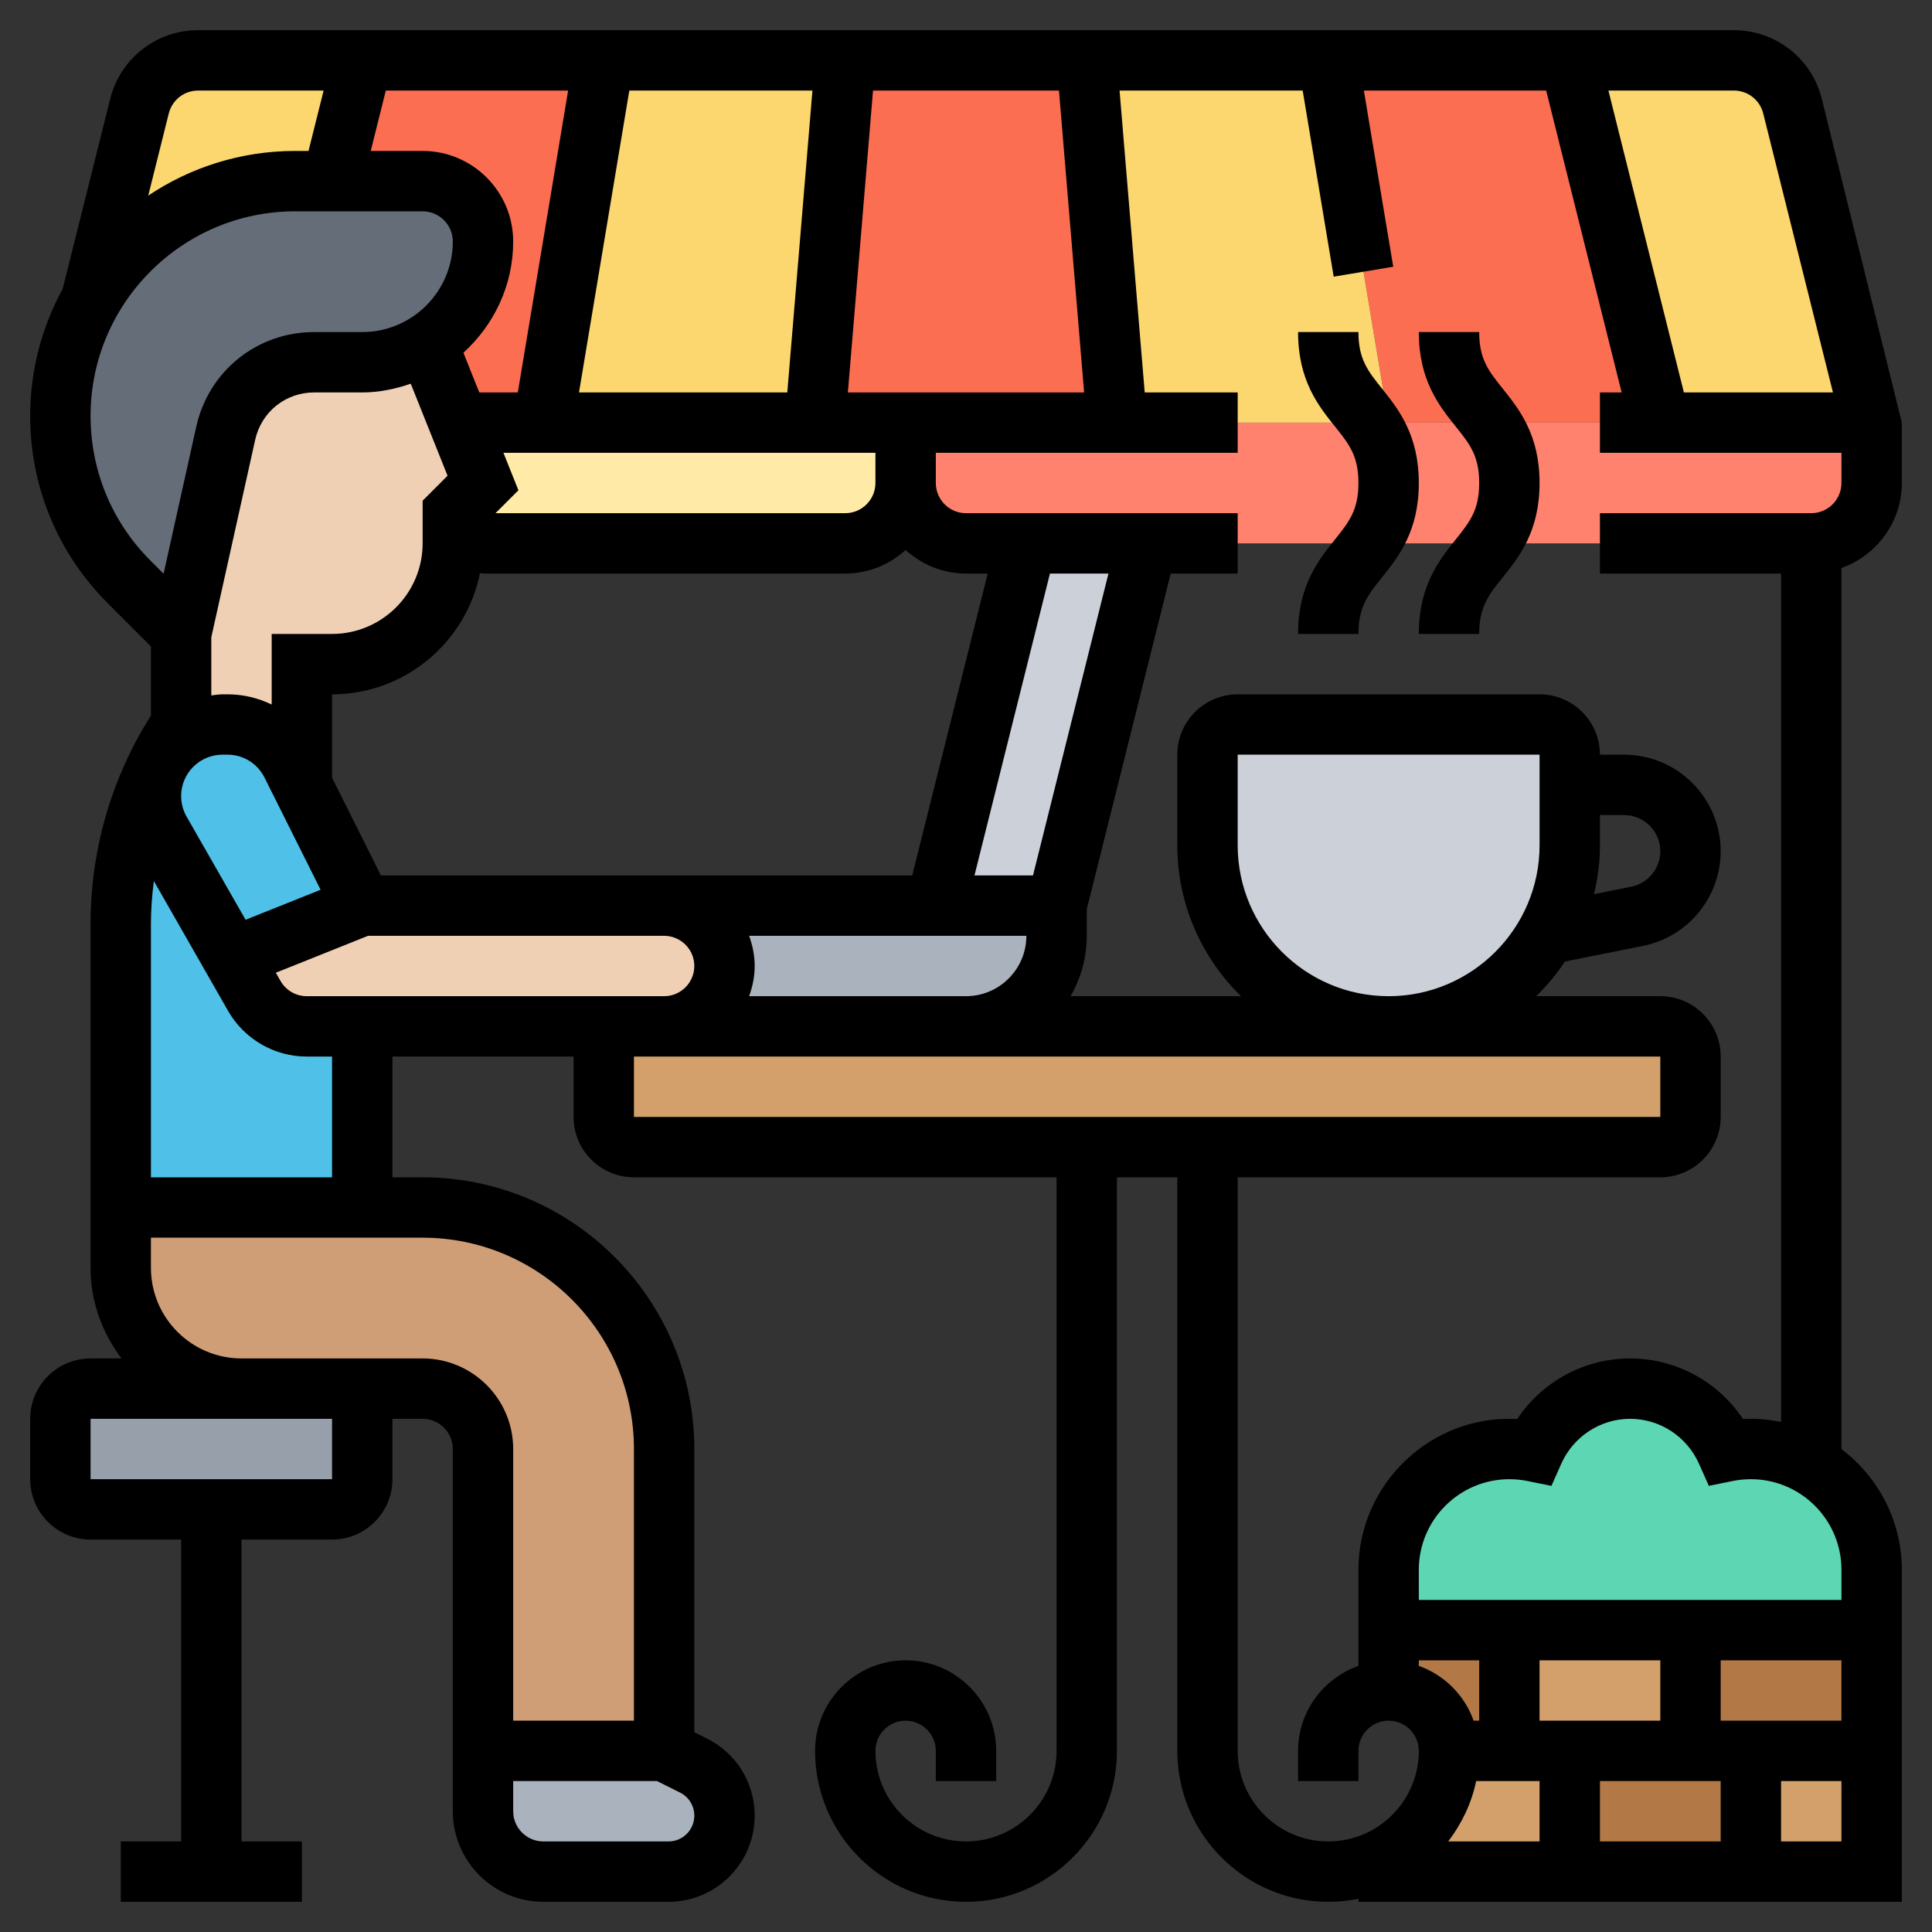 <svg id="_x33_0" enable-background="new 0 0 64 64" height="512" viewBox="0 0 64 64" width="512" xmlns="http://www.w3.org/2000/svg"><rect x="0" y="0" width="64" height="64" fill="#333333" stroke="none"/><g><g><g><path d="m62 14v2c0 1.1-.9 2-2 2h-22-4-2c-1.1 0-2-.9-2-2v-2h7 9 9z" fill="#ff826e"/></g><g><path d="m30 14v2c0 1.1-.9 2-2 2h-12c-.36 0-.71-.1-1-.27v-.73l1-1-.8-2h2.8 9z" fill="#ffeaa7"/></g><g><path d="m20 2-2 12h-2.8l-1.05-2.63c.25-.15.47-.34.68-.54.72-.73 1.17-1.73 1.17-2.83s-.9-2-2-2h-3l1-4z" fill="#fc6e51"/></g><g><path d="m36 2 1 12h-7-3l1-12z" fill="#fc6e51"/></g><g><path d="m52 2 3 12h-9l-2-12z" fill="#fc6e51"/></g><g><path d="m59.38 3.51 2.62 10.49h-7l-3-12h5.44c.92 0 1.72.62 1.94 1.51z" fill="#fcd770"/></g><g><path d="m44 2 2 12h-9l-1-12z" fill="#fcd770"/></g><g><path d="m28 2-1 12h-9l2-12z" fill="#fcd770"/></g><g><path d="m12 2-1 4h-1.22c-2.15 0-4.1.87-5.5 2.28-.49.49-.92 1.04-1.26 1.65l1.6-6.42c.22-.89 1.02-1.51 1.94-1.51z" fill="#fcd770"/></g><g><path d="m22.98 58.49c.62.31 1.02.95 1.02 1.66 0 1.02-.83 1.85-1.85 1.85h-4.15c-1.1 0-2-.9-2-2v-2h6z" fill="#aab2bd"/></g><g><path d="m22 48v10h-6v-10c0-1.1-.9-2-2-2h-2-4c-2.21 0-4-1.79-4-4v-2h8 2c4.42 0 8 3.58 8 8z" fill="#cf9e76"/></g><g><path d="m5.31 27.55 2.39 4.17.72 1.27c.36.63 1.02 1.01 1.74 1.01h1.84v6h-8v-9.39c0-1.8.41-3.55 1.18-5.15-.12.28-.18.59-.18.91 0 .41.11.82.31 1.18z" fill="#4fc1e9"/></g><g><path d="m7.53 24c.9 0 1.72.51 2.13 1.31l.34.68v.01l2 4-4.3 1.72-2.39-4.17c-.2-.36-.31-.77-.31-1.18 0-.32.06-.63.18-.91 0-.01 0-.01 0-.01.05-.11.1-.21.16-.31.42-.68 1.17-1.14 2.03-1.14z" fill="#4fc1e9"/></g><g><path d="m16 8c0 1.1-.45 2.1-1.17 2.83-.21.2-.43.39-.68.54-.62.4-1.36.63-2.15.63h-1.59c-1.41 0-2.63.98-2.93 2.35l-1.48 6.65-1.72-1.72c-1.46-1.46-2.28-3.44-2.28-5.5 0-1.4.37-2.72 1.02-3.85.34-.61.77-1.16 1.26-1.65 1.4-1.41 3.35-2.28 5.5-2.28h1.22 3c1.1 0 2 .9 2 2z" fill="#656d78"/></g><g><path d="m23.41 30.59c.37.36.59.86.59 1.41 0 1.1-.9 2-2 2h-1-9-1.84c-.72 0-1.38-.38-1.74-1.01l-.72-1.27 4.3-1.72h10c.55 0 1.05.22 1.41.59z" fill="#f0d0b4"/></g><g><path d="m10 22v3.99l-.34-.68c-.41-.8-1.23-1.31-2.13-1.31h-.16c-.86 0-1.61.46-2.03 1.14.19-.39.42-.77.66-1.14v-3l1.48-6.65c.3-1.37 1.52-2.35 2.93-2.35h1.59c.79 0 1.53-.23 2.15-.63l1.05 2.63.8 2-1 1v.73.27c0 2.21-1.79 4-4 4z" fill="#f0d0b4"/></g><g><path d="m12 46v3c0 .55-.45 1-1 1h-4-4c-.55 0-1-.45-1-1v-2c0-.55.45-1 1-1h5z" fill="#969faa"/></g><g><path d="m58 58h4v4h-4z" fill="#d3a06c"/></g><g><path d="m52 58v4h-7l-.03-.12c.71-.18 1.35-.55 1.86-1.05.72-.73 1.17-1.73 1.17-2.83h2z" fill="#d3a06c"/></g><g><path d="m56 54v4h-4-2v-4z" fill="#d3a06c"/></g><g><path d="m58 58v4h-6v-4h4z" fill="#b27946"/></g><g><path d="m62 54v4h-4-2v-4z" fill="#b27946"/></g><g><path d="m47.41 56.59c-.36-.37-.86-.59-1.41-.59v-2h4v4h-2c0-.55-.22-1.05-.59-1.41z" fill="#b27946"/></g><g><path d="m62 52v2h-6-6-4v-2c0-2.21 1.79-4 4-4 .28 0 .55.03.81.08.54-1.22 1.76-2.08 3.19-2.08s2.65.86 3.19 2.08c.26-.05.53-.08.81-.08.73 0 1.41.2 2 .54 1.2.69 2 1.98 2 3.46z" fill="#5cd6b3"/></g><g><path d="m22 34h10 14 9c.55 0 1 .45 1 1v2c0 .55-.45 1-1 1h-15-19c-.55 0-1-.45-1-1v-2c0-.55.45-1 1-1z" fill="#d3a06c"/></g><g><path d="m24 32c0-.55-.22-1.05-.59-1.41-.36-.37-.86-.59-1.41-.59h9 4v1c0 1.66-1.34 3-3 3h-10c1.1 0 2-.9 2-2z" fill="#aab2bd"/></g><g><path d="m38 18-3 12h-4l3-12z" fill="#ccd1d9"/></g><g><path d="m52 26v2c0 1.08-.28 2.09-.78 2.96-1.03 1.81-2.99 3.04-5.22 3.04-3.31 0-6-2.69-6-6v-3c0-.55.45-1 1-1h10c.55 0 1 .45 1 1z" fill="#ccd1d9"/></g></g><g><path d="m63 16v-2l-2.651-10.728c-.334-1.337-1.531-2.272-2.911-2.272h-50.876c-1.38 0-2.577.935-2.911 2.272l-1.576 6.302c-.684 1.249-1.075 2.682-1.075 4.204 0 2.345.913 4.549 2.571 6.207l1.429 1.429v2.29c-1.31 2.068-2 4.448-2 6.902v11.394c0 1.13.391 2.162 1.026 3h-1.026c-1.103 0-2 .897-2 2v2c0 1.103.897 2 2 2h3v10h-2v2h6v-2h-2v-10h3c1.103 0 2-.897 2-2v-2h1c.551 0 1 .448 1 1v12c0 1.654 1.346 3 3 3h4.146c1.574 0 2.854-1.28 2.854-2.854 0-1.087-.604-2.065-1.578-2.553l-.422-.211v-9.382c0-4.963-4.038-9-9-9h-1v-4h6v2c0 1.103.897 2 2 2h14v19c0 1.654-1.346 3-3 3s-3-1.346-3-3c0-.552.449-1 1-1s1 .448 1 1v1h2v-1c0-1.654-1.346-3-3-3s-3 1.346-3 3c0 2.757 2.243 5 5 5s5-2.243 5-5v-19h2v19c0 2.757 2.243 5 5 5 .342 0 .677-.035 1-.101v.101h18v-11c0-1.63-.789-3.082-2-3.997v-29.187c1.161-.414 2-1.514 2-2.816zm-4.591-12.242 2.31 9.242h-4.938l-2.5-10h4.158c.459 0 .858.312.97.758zm-24.19 25.242h-1.938l2.5-10h1.938zm-.219 2c0 1.103-.897 2-2 2h-7.184c.112-.314.184-.648.184-1s-.072-.686-.184-1zm-3.781-2h-17.601l-1.618-3.236v-2.764c2.419 0 4.44-1.728 4.9-4.013.034.001.066.013.1.013h12c.771 0 1.468-.301 2-.78.532.48 1.229.78 2 .78h.719zm-24.039-1.951c-.117-.205-.18-.44-.18-.678 0-.756.615-1.371 1.371-1.371h.165c.522 0 .992.291 1.226.758l1.859 3.717-2.485.994zm2.274-12.483c.205-.922 1.008-1.566 1.953-1.566h1.593c.565 0 1.1-.115 1.607-.289l1.219 3.048-.826.827v1.414c0 1.654-1.346 3-3 3h-2v2.338c-.448-.216-.944-.338-1.465-.338h-.164c-.127 0-.248.024-.371.037v-1.927zm10.726-1.566 1.667-10h6.066l-.833 10zm-2.027 0h-1.276l-.526-1.315c1.006-.916 1.649-2.222 1.649-3.685 0-1.654-1.346-3-3-3h-1.719l.5-2h6.039zm10.847 4h-11.586l.759-.759-.496-1.241h12.323v1c0 .551-.449 1-1 1zm.087-4 .833-10h6.16l.833 10zm-21.525-10h4.158l-.5 2h-.442c-1.799 0-3.473.546-4.867 1.479l.68-2.721c.112-.446.511-.758.971-.758zm-3.562 10.778c0-3.737 3.041-6.778 6.778-6.778h4.222c.551 0 1 .449 1 1 0 1.654-1.346 3-3 3h-1.593c-1.889 0-3.495 1.288-3.905 3.132l-1.083 4.873-.434-.434c-1.28-1.28-1.985-2.982-1.985-4.793zm8 35.222h-8v-2h8zm12 11.146c0 .47-.383.854-.854.854h-4.146c-.551 0-1-.448-1-1v-1h4.764l.764.382c.291.145.472.438.472.764zm-2-12.146v9h-4v-9c0-1.654-1.346-3-3-3h-6c-1.654 0-3-1.346-3-3v-1h9c3.86 0 7 3.141 7 7zm-10-9h-6v-8.395c0-.478.036-.951.097-1.42l2.459 4.303c.533.933 1.531 1.512 2.605 1.512h.839zm-.839-6c-.358 0-.69-.193-.868-.504l-.156-.273 3.056-1.223h9.807c.551 0 1 .449 1 1s-.449 1-1 1zm10.839 2h34v2h-34zm20-7v-3h10v3c0 2.757-2.243 5-5 5s-5-2.243-5-5zm20 24v1h-14v-1c0-1.654 1.346-3 3-3 .203 0 .407.021.607.062l.786.159.326-.733c.403-.904 1.298-1.488 2.281-1.488s1.878.584 2.281 1.487l.326.733.786-.159c.2-.04.404-.061.607-.061 1.654 0 3 1.346 3 3zm-14 3.184v-.184h2v2h-.184c-.302-.847-.969-1.514-1.816-1.816zm4 1.816v-2h4v2zm6 2v2h-4v-2zm0-2v-2h4v2zm-8.101 2h2.101v2h-3.026c.443-.584.773-1.257.925-2zm10.101 2v-2h2v2zm-1.26-13.993c-.825-1.239-2.224-2.007-3.74-2.007s-2.915.768-3.74 2.007c-2.853-.155-5.26 2.15-5.26 4.993v3.184c-1.161.414-2 1.514-2 2.816v1h2v-1c0-.552.449-1 1-1s1 .448 1 1c0 1.654-1.346 3-3 3s-3-1.346-3-3v-19h14c1.103 0 2-.897 2-2v-2c0-1.103-.897-2-2-2h-4.11c.355-.348.674-.732.949-1.148l2.59-.518c1.49-.298 2.571-1.617 2.571-3.136 0-1.763-1.435-3.198-3.198-3.198h-.802c0-1.103-.897-2-2-2h-10c-1.103 0-2 .897-2 2v3c0 1.958.81 3.728 2.11 5h-5.647c.342-.589.537-1.272.537-2v-.876l2.781-11.124h2.219v-2h-9c-.551 0-1-.449-1-1v-1h10v-2h-3.08l-.833-10h6.066l1.027 6.165 1.973-.329-.973-5.836h6.039l2.5 10h-.719v2h8v1c0 .551-.449 1-1 1h-7v2h6v28.103c-.405-.082-.826-.121-1.26-.096zm-4.74-19.007v-1h.802c.66 0 1.198.538 1.198 1.198 0 .569-.405 1.063-.963 1.175l-1.233.247c.123-.521.196-1.062.196-1.62z"/><path d="m45.781 12.875c-.47-.587-.781-.976-.781-1.875h-2c0 1.601.676 2.446 1.219 3.125.47.587.781.976.781 1.875s-.311 1.288-.781 1.875c-.543.679-1.219 1.524-1.219 3.125h2c0-.899.311-1.288.781-1.875.543-.679 1.219-1.524 1.219-3.125s-.676-2.446-1.219-3.125z"/><path d="m49 11h-2c0 1.601.676 2.446 1.219 3.125.47.587.781.976.781 1.875s-.311 1.288-.781 1.875c-.543.679-1.219 1.524-1.219 3.125h2c0-.899.311-1.288.781-1.875.543-.679 1.219-1.524 1.219-3.125s-.676-2.446-1.219-3.125c-.47-.587-.781-.976-.781-1.875z"/></g></g></svg>